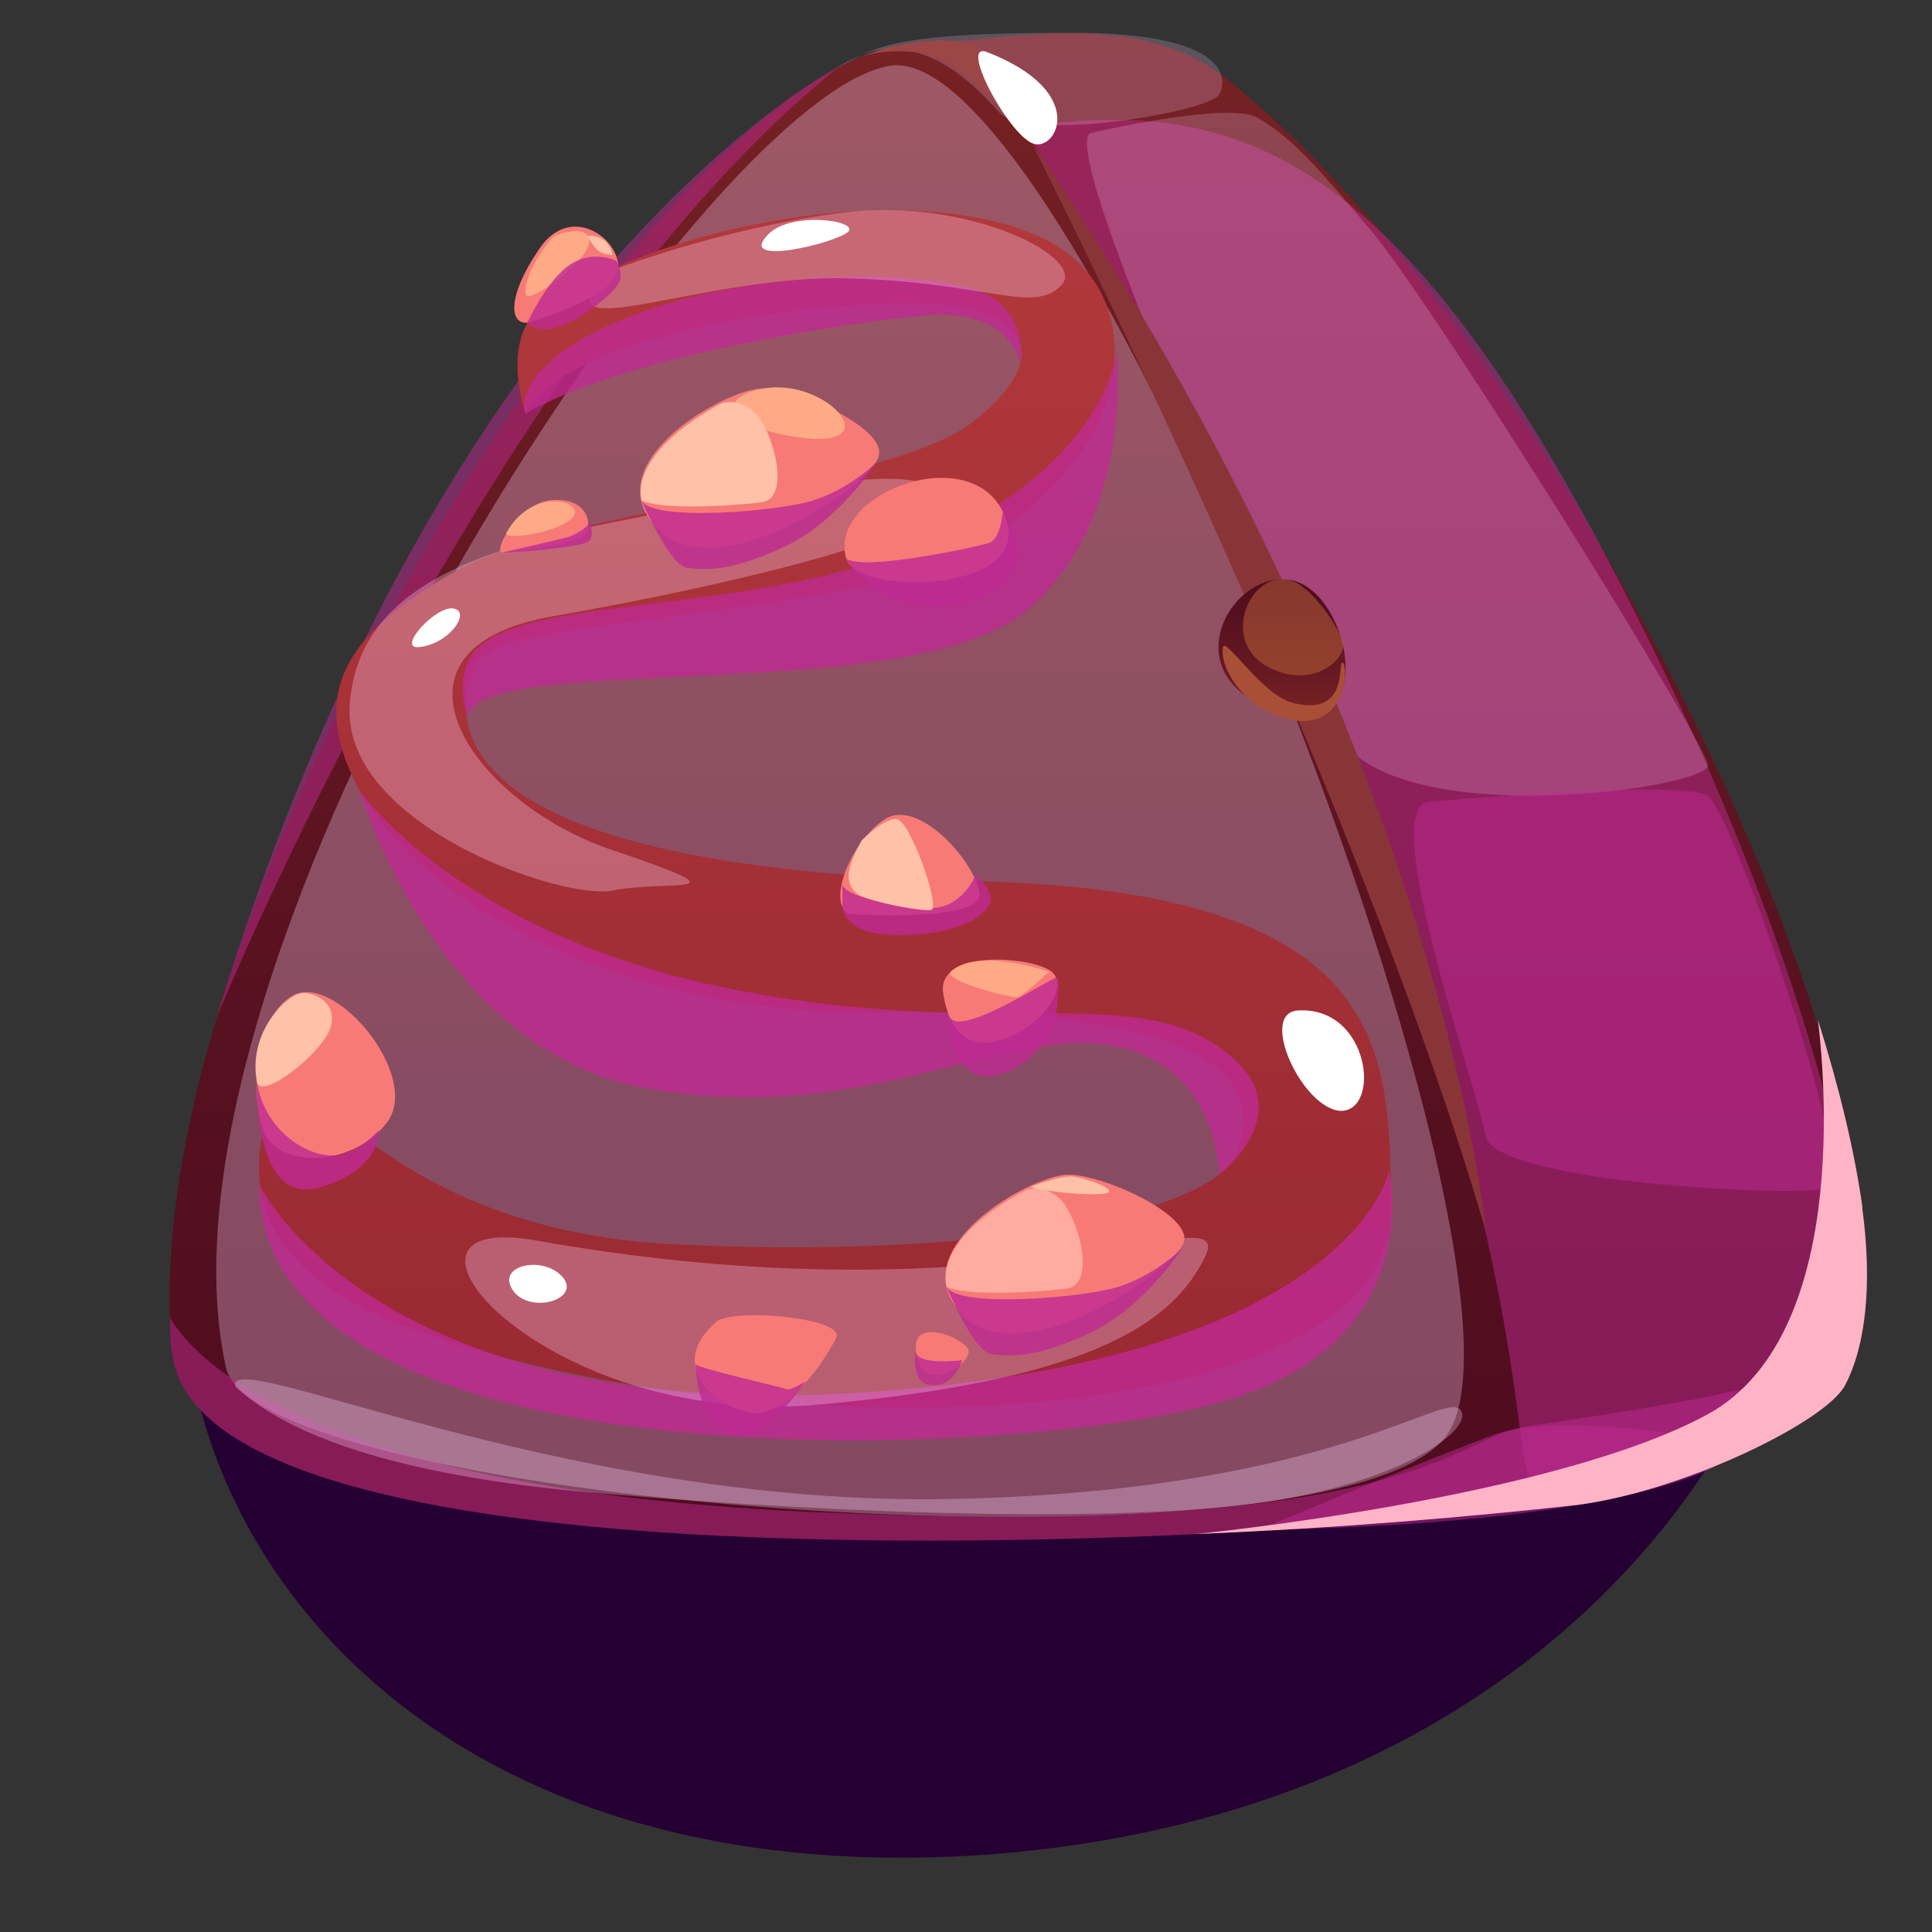 <?xml version="1.0" encoding="utf-8"?>
<!-- Generator: Adobe Illustrator 22.0.1, SVG Export Plug-In . SVG Version: 6.00 Build 0)  -->
<svg version="1.1" xmlns="http://www.w3.org/2000/svg" xmlns:xlink="http://www.w3.org/1999/xlink" x="0px" y="0px"
	 viewBox="0 0 100 100" style="enable-background:new 0 0 100 100;" xml:space="preserve">
<rect x="0" y="0" width="100" height="100" fill="#333333" stroke="none"/>
<style type="text/css">
	.st0{clip-path:url(#SVGID_2_);}
	.st1{fill:url(#SVGID_3_);}
	.st2{fill:url(#SVGID_4_);}
	.st3{fill:url(#SVGID_5_);}
	.st4{fill:url(#SVGID_6_);}
	.st5{fill:url(#SVGID_7_);}
	.st6{opacity:0.5;}
	.st7{fill:url(#SVGID_8_);}
	.st8{fill:url(#SVGID_9_);}
	.st9{fill:url(#SVGID_10_);}
	.st10{fill:url(#SVGID_11_);}
	.st11{fill:url(#SVGID_12_);}
	.st12{fill:url(#SVGID_13_);}
	.st13{fill:url(#SVGID_14_);}
	.st14{fill:url(#SVGID_15_);}
	.st15{fill:url(#SVGID_16_);}
	.st16{fill:url(#SVGID_17_);}
	.st17{fill:url(#SVGID_18_);}
	.st18{fill:url(#SVGID_19_);}
	.st19{fill:url(#SVGID_20_);}
	.st20{fill:url(#SVGID_21_);}
	.st21{fill:url(#SVGID_22_);}
	.st22{fill:url(#SVGID_23_);}
	.st23{fill:url(#SVGID_24_);}
	.st24{fill:url(#SVGID_25_);}
	.st25{fill:url(#SVGID_26_);}
	.st26{fill:url(#SVGID_27_);}
	.st27{fill:url(#SVGID_28_);}
	.st28{fill:url(#SVGID_29_);}
	.st29{fill:url(#SVGID_30_);}
	.st30{fill:url(#SVGID_31_);}
	.st31{fill:url(#SVGID_32_);}
	.st32{fill:url(#SVGID_33_);}
	.st33{fill:url(#SVGID_34_);}
	.st34{fill:url(#SVGID_35_);}
	.st35{fill:url(#SVGID_36_);}
	.st36{fill:url(#SVGID_37_);}
	.st37{fill:url(#SVGID_38_);}
	.st38{fill:url(#SVGID_39_);}
	.st39{fill:url(#SVGID_40_);}
	.st40{fill:url(#SVGID_41_);}
	.st41{fill:url(#SVGID_42_);}
	.st42{fill:url(#SVGID_43_);}
	.st43{fill:url(#SVGID_44_);}
	.st44{fill:url(#SVGID_45_);}
	.st45{fill:url(#SVGID_46_);}
	.st46{fill:url(#SVGID_47_);}
	.st47{fill:url(#SVGID_48_);}
	.st48{fill:url(#SVGID_49_);}
	.st49{fill:url(#SVGID_50_);}
	.st50{fill:url(#SVGID_51_);}
	.st51{fill:url(#SVGID_52_);}
	.st52{fill:url(#SVGID_53_);}
	.st53{fill:url(#SVGID_54_);}
	.st54{opacity:0.5;fill:url(#SVGID_55_);}
	.st55{fill:#FFFFFF;}
	.st56{opacity:0.5;fill:url(#SVGID_56_);}
	.st57{opacity:0.3;fill:#6D109D;}
	.st58{opacity:0.3;fill:#FFFFFF;}
	.st59{opacity:0.5;fill:url(#SVGID_57_);}
	.st60{fill:url(#SVGID_58_);}
	.st61{opacity:0.5;fill:url(#SVGID_59_);}
	.st62{opacity:0.5;fill:url(#SVGID_60_);}
	.st63{opacity:0.5;fill:url(#SVGID_61_);}
	.st64{fill:url(#SVGID_62_);}
	.st65{opacity:0.5;fill:url(#SVGID_63_);}
	.st66{opacity:0.5;fill:url(#SVGID_64_);}
	.st67{opacity:0.5;fill:url(#SVGID_65_);}
	.st68{fill:url(#SVGID_66_);}
	.st69{opacity:0.5;fill:url(#SVGID_67_);}
	.st70{opacity:0.5;fill:url(#SVGID_68_);}
	.st71{opacity:0.5;fill:url(#SVGID_69_);}
	.st72{opacity:0.5;fill:url(#SVGID_70_);}
	.st73{opacity:0.5;fill:url(#SVGID_71_);}
	.st74{opacity:0.5;fill:#FFFFFF;}
	.st75{opacity:0.5;fill:url(#SVGID_72_);}
	.st76{opacity:0.5;fill:url(#SVGID_73_);}
	.st77{opacity:0.5;fill:url(#SVGID_74_);}
	.st78{opacity:0.5;fill:url(#SVGID_75_);}
	.st79{opacity:0.5;fill:url(#SVGID_76_);}
	.st80{opacity:0.5;fill:url(#SVGID_77_);}
	.st81{opacity:0.3;fill:url(#SVGID_78_);}
	.st82{opacity:0.3;fill:url(#SVGID_79_);}
	.st83{opacity:0.3;fill:url(#SVGID_80_);}
	.st84{opacity:0.3;fill:url(#SVGID_81_);}
	.st85{opacity:0.3;fill:url(#SVGID_82_);}
	.st86{opacity:0.3;fill:url(#SVGID_83_);}
	.st87{opacity:0.3;fill:url(#SVGID_84_);}
	.st88{opacity:0.3;fill:url(#SVGID_85_);}
	.st89{opacity:0.3;fill:url(#SVGID_86_);}
	.st90{opacity:0.3;fill:url(#SVGID_87_);}
	.st91{opacity:0.3;fill:url(#SVGID_88_);}
	.st92{opacity:0.3;fill:url(#SVGID_89_);}
	.st93{opacity:0.3;fill:url(#SVGID_90_);}
	.st94{opacity:0.3;fill:url(#SVGID_91_);}
	.st95{opacity:0.3;fill:url(#SVGID_92_);}
	.st96{opacity:0.3;fill:url(#SVGID_93_);}
	.st97{opacity:0.3;fill:url(#SVGID_94_);}
	.st98{opacity:0.3;fill:url(#SVGID_95_);}
	.st99{opacity:0.3;fill:url(#SVGID_96_);}
	.st100{opacity:0.3;fill:url(#SVGID_97_);}
	.st101{opacity:0.3;fill:url(#SVGID_98_);}
	.st102{opacity:0.3;fill:url(#SVGID_99_);}
	.st103{opacity:0.3;fill:url(#SVGID_100_);}
	.st104{opacity:0.3;fill:url(#SVGID_101_);}
	.st105{opacity:0.3;fill:url(#SVGID_102_);}
	.st106{opacity:0.3;fill:url(#SVGID_103_);}
	.st107{opacity:0.3;fill:url(#SVGID_104_);}
	.st108{opacity:0.3;fill:url(#SVGID_105_);}
	.st109{opacity:0.3;fill:url(#SVGID_106_);}
	.st110{opacity:0.3;fill:url(#SVGID_107_);}
	.st111{opacity:0.3;fill:url(#SVGID_108_);}
	.st112{opacity:0.3;fill:url(#SVGID_109_);}
	.st113{opacity:0.3;fill:url(#SVGID_110_);}
	.st114{opacity:0.3;fill:url(#SVGID_111_);}
	.st115{opacity:0.3;fill:url(#SVGID_112_);}
	.st116{opacity:0.3;fill:url(#SVGID_113_);}
	.st117{opacity:0.3;fill:url(#SVGID_114_);}
	.st118{opacity:0.3;fill:url(#SVGID_115_);}
	.st119{opacity:0.3;fill:url(#SVGID_116_);}
	.st120{opacity:0.3;fill:url(#SVGID_117_);}
	.st121{fill:#2B0038;}
	.st122{fill:url(#SVGID_118_);}
	.st123{fill:url(#SVGID_119_);}
	.st124{fill:url(#SVGID_120_);}
	.st125{fill:url(#SVGID_121_);}
	.st126{fill:url(#SVGID_122_);}
	.st127{fill:url(#SVGID_123_);}
	.st128{opacity:0.6;fill:#9A1842;}
	.st129{opacity:0.8;fill:#9A2E69;}
	.st130{fill:#8300C0;}
	.st131{fill:url(#SVGID_124_);}
	.st132{opacity:0.4;fill:#D41892;}
	.st133{fill:#FF9650;}
	.st134{fill:url(#SVGID_125_);}
	.st135{fill:url(#SVGID_126_);}
	.st136{fill:url(#SVGID_127_);}
	.st137{fill:url(#SVGID_128_);}
	.st138{opacity:0.4;}
	.st139{fill:#98003B;}
	.st140{fill:#FF7A4A;}
	.st141{fill:#FF924A;}
	.st142{fill:url(#SVGID_129_);}
	.st143{fill:url(#SVGID_130_);}
	.st144{fill:url(#SVGID_131_);}
	.st145{opacity:0.71;fill:#CA6D92;}
	.st146{fill:#FFE3EA;}
	.st147{fill:url(#SVGID_132_);}
	.st148{fill:url(#SVGID_133_);}
	.st149{fill:url(#SVGID_134_);}
	.st150{fill:url(#SVGID_135_);}
	.st151{fill:url(#SVGID_136_);}
	.st152{fill:url(#SVGID_137_);}
	.st153{fill:url(#SVGID_138_);}
	.st154{fill:url(#SVGID_139_);}
	.st155{fill:url(#SVGID_140_);}
	.st156{fill:url(#SVGID_141_);}
	.st157{fill:url(#SVGID_142_);}
	.st158{fill:url(#SVGID_143_);}
	.st159{fill:url(#SVGID_144_);}
	.st160{fill:url(#SVGID_145_);}
	.st161{opacity:0.8;}
	.st162{fill:#9A2E69;}
	.st163{fill:url(#SVGID_146_);}
	.st164{fill:url(#SVGID_147_);}
	.st165{fill:url(#SVGID_148_);}
	.st166{fill:url(#SVGID_149_);}
	.st167{fill:url(#SVGID_150_);}
	.st168{fill:url(#SVGID_151_);}
	.st169{fill:url(#SVGID_152_);}
	.st170{fill:url(#SVGID_153_);}
	.st171{fill:url(#SVGID_154_);}
	.st172{fill:url(#SVGID_155_);}
	.st173{fill:url(#SVGID_156_);}
	.st174{fill:url(#SVGID_157_);}
	.st175{fill:url(#SVGID_158_);}
	.st176{fill:url(#SVGID_159_);}
	.st177{fill:url(#SVGID_160_);}
	.st178{fill:url(#SVGID_161_);}
	.st179{fill:url(#SVGID_162_);}
	.st180{fill:url(#SVGID_163_);}
	.st181{fill:url(#SVGID_164_);}
	.st182{fill:url(#SVGID_165_);}
	.st183{fill:url(#SVGID_166_);}
	.st184{fill:url(#SVGID_167_);}
	.st185{fill:url(#SVGID_168_);}
	.st186{fill:url(#SVGID_169_);}
	.st187{fill:url(#SVGID_170_);}
	.st188{fill:url(#SVGID_171_);}
	.st189{fill:url(#SVGID_172_);}
	.st190{fill:url(#SVGID_173_);}
	.st191{fill:#90DEFF;}
	.st192{opacity:0.5;fill:url(#SVGID_174_);}
	.st193{opacity:0.5;fill:url(#SVGID_175_);}
	.st194{fill:url(#SVGID_176_);}
	.st195{opacity:0.2;fill:#FFFFFF;}
	.st196{fill:#BF77D8;}
	.st197{fill:url(#SVGID_177_);}
	.st198{fill:url(#SVGID_178_);}
	.st199{fill:url(#SVGID_179_);}
	.st200{fill:url(#SVGID_180_);}
	.st201{fill:url(#SVGID_181_);}
	.st202{fill:url(#SVGID_182_);}
	.st203{fill:url(#SVGID_183_);}
	.st204{opacity:0.8;fill:#E72F92;}
	.st205{opacity:0.6;fill:#E72F92;}
	.st206{opacity:0.5;fill:#E72F92;}
	.st207{fill:#FFD8FF;}
	.st208{opacity:0.8;fill:#A6004A;}
	.st209{opacity:0.5;fill:#A6004A;}
	.st210{opacity:0.5;fill:#BD004A;}
	.st211{opacity:0.3;fill:#FFD8FF;}
	.st212{fill:url(#SVGID_184_);}
	.st213{fill:url(#SVGID_185_);}
	.st214{opacity:0.5;fill:#E75992;}
	.st215{opacity:0.5;fill:#FFD8FF;}
	.st216{fill:url(#SVGID_186_);}
	.st217{opacity:0.6;fill:#BF2A92;}
	.st218{fill:#FFB8DF;}
	.st219{opacity:0.5;fill:#D15992;}
	.st220{fill:#FFB895;}
	.st221{fill:#FF938B;}
	.st222{fill:url(#SVGID_187_);}
	.st223{fill:#6D181D;}
	.st224{fill:url(#SVGID_188_);}
	.st225{opacity:0.6;fill:#BF6D92;}
	.st226{opacity:0.7;fill:#BF6D92;}
	.st227{fill:#BF6D92;}
	.st228{opacity:0.5;fill:#FFA7A1;}
	.st229{fill:#FF7A5F;}
	.st230{fill:#A8292F;}
	.st231{opacity:0.6;fill:#CB89A7;}
	.st232{fill:#E0574F;}
	.st233{opacity:0.7;}
	.st234{opacity:0.8;fill:#BF6D92;}
	.st235{opacity:0.3;fill:#BF6D92;}
	.st236{fill:#FFA9A4;}
	.st237{opacity:0.5;fill:#BF6D92;}
	.st238{fill:#FF8189;}
	.st239{fill:url(#SVGID_189_);}
	.st240{fill:url(#SVGID_190_);}
	.st241{opacity:0.2;fill:#E72F92;}
	.st242{opacity:0.5;fill:#FFECA4;}
	.st243{opacity:0.3;fill:#FF6D92;}
	.st244{opacity:0.6;fill:#D41892;}
	.st245{opacity:0.69;fill:#FFECA4;}
	.st246{opacity:0.6;fill:#E77592;}
	.st247{opacity:0.5;fill:#FFFFA4;}
	.st248{fill:#FFECA4;}
	.st249{fill:url(#SVGID_191_);}
	.st250{fill:url(#SVGID_192_);}
	.st251{fill:#FFAE90;}
	.st252{fill:url(#SVGID_193_);}
	.st253{fill:url(#SVGID_194_);}
	.st254{fill:url(#SVGID_195_);}
	.st255{opacity:0.5;fill:#BF2A92;}
	.st256{fill:#BE5548;}
	.st257{opacity:0.8;fill:#BF2A92;}
	.st258{opacity:0.5;fill:#CC7777;}
	.st259{fill:#A74E48;}
	.st260{fill:#F77A77;}
	.st261{opacity:0.3;fill:#BF2A92;}
	.st262{fill:url(#SVGID_196_);}
	.st263{fill:url(#SVGID_197_);}
	.st264{fill:url(#SVGID_198_);}
	.st265{fill:#420714;}
	.st266{fill:url(#SVGID_199_);}
	.st267{fill:url(#SVGID_200_);}
	.st268{fill:url(#SVGID_201_);}
	.st269{fill:url(#SVGID_202_);}
	.st270{opacity:0.5;fill:#F77A77;}
	.st271{fill:#B3424D;}
	.st272{fill:url(#SVGID_203_);}
	.st273{fill:url(#SVGID_204_);}
	.st274{opacity:0.57;fill:#E33292;}
	.st275{fill:#FF75C7;}
	.st276{fill:url(#SVGID_205_);}
	.st277{opacity:0.8;fill:#E50092;}
	.st278{fill:#FFB3C7;}
	.st279{opacity:0.5;fill:#E33292;}
	.st280{fill:#E50092;}
	.st281{fill:url(#SVGID_206_);}
	.st282{fill:#FF8B9A;}
	.st283{fill:url(#SVGID_207_);}
	.st284{fill:url(#SVGID_208_);}
	.st285{fill:url(#SVGID_209_);}
	.st286{fill:url(#SVGID_210_);}
	.st287{fill:url(#SVGID_211_);}
	.st288{opacity:0.5;fill:#989310;}
	.st289{fill:#B3B35E;}
	.st290{opacity:0.2;fill:#989310;}
	.st291{fill:#DBF15E;}
	.st292{fill:#B3F25E;}
	.st293{fill:url(#SVGID_212_);}
	.st294{fill:#CCE031;}
	.st295{fill:url(#SVGID_213_);}
	.st296{fill:url(#SVGID_214_);}
	.st297{fill:url(#SVGID_215_);}
	.st298{fill:url(#SVGID_216_);}
	.st299{fill:url(#SVGID_217_);}
	.st300{fill:#FFE0D3;}
	.st301{opacity:0.2;fill:#FE5B92;}
	.st302{fill:url(#SVGID_218_);}
	.st303{opacity:0.8;fill:#CA0092;}
	.st304{opacity:0.71;fill:#CA0092;}
	.st305{fill:#FFDEC7;}
	.st306{fill:#CA0092;}
	.st307{fill:url(#SVGID_219_);}
	.st308{fill:url(#SVGID_220_);}
	.st309{fill:url(#SVGID_221_);}
	.st310{fill:url(#SVGID_222_);}
	.st311{fill:url(#SVGID_223_);}
	.st312{fill:url(#SVGID_224_);}
	.st313{fill:url(#SVGID_225_);}
	.st314{fill:url(#SVGID_226_);}
	.st315{fill:url(#SVGID_227_);}
	.st316{fill:#FF5C7F;}
	.st317{fill:url(#SVGID_228_);}
	.st318{fill:url(#SVGID_229_);}
	.st319{fill:url(#SVGID_230_);}
	.st320{fill:#D65963;}
	.st321{fill:#9A2754;}
	.st322{fill:#FFD9C7;}
	.st323{fill:#B8ABC7;}
	.st324{opacity:0.5;fill:#C23E86;}
	.st325{fill:#FFA67C;}
	.st326{fill:#D8D1E0;}
	.st327{fill:url(#SVGID_231_);}
	.st328{fill:url(#SVGID_232_);}
	.st329{fill:url(#SVGID_233_);}
	.st330{fill:url(#SVGID_234_);}
	.st331{fill:url(#SVGID_235_);}
	.st332{fill:url(#SVGID_236_);}
	.st333{opacity:0.62;fill:#C44C90;}
	.st334{opacity:0.5;fill:#CB1192;}
	.st335{fill:#FFA486;}
	.st336{opacity:0.3;fill:#C61192;}
	.st337{fill:#FF6DA0;}
	.st338{opacity:0.8;fill:#C44790;}
	.st339{opacity:0.5;fill:#C44C90;}
	.st340{opacity:0.7;fill:#C44790;}
	.st341{fill:#FF72AA;}
	.st342{fill:url(#SVGID_237_);}
	.st343{opacity:0.5;fill:#C95459;}
	.st344{fill:url(#SVGID_238_);}
	.st345{fill:url(#SVGID_239_);}
	.st346{fill:url(#SVGID_240_);}
	.st347{fill:url(#SVGID_241_);}
	.st348{fill:url(#SVGID_242_);}
	.st349{fill:url(#SVGID_243_);}
	.st350{fill:url(#SVGID_244_);}
	.st351{fill:url(#SVGID_245_);}
	.st352{fill:url(#SVGID_246_);}
	.st353{fill:url(#SVGID_247_);}
	.st354{fill:url(#SVGID_248_);}
	.st355{fill:url(#SVGID_249_);}
	.st356{fill:url(#SVGID_250_);}
	.st357{fill:url(#SVGID_251_);}
	.st358{opacity:0.2;fill:#CA1B3B;}
	.st359{opacity:0.64;fill:#CC5748;}
	.st360{fill:#B3FF5E;}
	.st361{opacity:0.5;fill:#D31F90;}
	.st362{opacity:0.2;fill:#CA0092;}
	.st363{fill:url(#SVGID_252_);}
	.st364{fill:url(#SVGID_253_);}
	.st365{fill:url(#SVGID_254_);}
	.st366{fill:url(#SVGID_255_);}
	.st367{fill:url(#SVGID_256_);}
	.st368{opacity:0.2;fill:#F2513B;}
	.st369{opacity:0.97;fill:#FFECA4;}
	.st370{fill:#FF956D;}
	.st371{opacity:0.3;fill:#E77592;}
	.st372{opacity:0.36;fill:#E77592;}
	.st373{fill:url(#SVGID_257_);}
	.st374{fill:url(#SVGID_258_);}
	.st375{fill:url(#SVGID_259_);}
	.st376{fill:url(#SVGID_260_);}
	.st377{fill:#AE4648;}
	.st378{fill:url(#SVGID_261_);}
	.st379{fill:url(#SVGID_262_);}
	.st380{fill:#988D89;}
	.st381{fill:#F4837C;}
	.st382{opacity:0.5;fill:#C94CA3;}
	.st383{fill:url(#SVGID_263_);}
	.st384{opacity:0.5;fill:#C0673B;}
	.st385{fill:#A94F37;}
	.st386{fill:url(#SVGID_264_);}
	.st387{fill:url(#SVGID_265_);}
	.st388{fill:url(#SVGID_266_);}
	.st389{fill:url(#SVGID_267_);}
	.st390{fill:url(#SVGID_268_);}
	.st391{fill:url(#SVGID_269_);}
	.st392{fill:url(#SVGID_270_);}
	.st393{opacity:0.64;fill:#DB877C;}
	.st394{opacity:0.2;fill:#DB877C;}
	.st395{fill:#FF9840;}
	.st396{opacity:0.5;fill:#FF956D;}
	.st397{fill:#CD5436;}
	.st398{fill:url(#SVGID_271_);}
	.st399{opacity:0.4;fill:#BB1892;}
	.st400{fill:#A0003B;}
	.st401{fill:url(#SVGID_272_);}
	.st402{opacity:0.64;fill:#DB727C;}
	.st403{fill:url(#SVGID_273_);}
	.st404{fill:url(#SVGID_274_);}
	.st405{opacity:0.6;fill:#C25792;}
	.st406{fill:#FF8140;}
	.st407{fill:#FF6A4D;}
	.st408{fill:url(#SVGID_275_);}
	.st409{fill:url(#SVGID_276_);}
	.st410{fill:url(#SVGID_277_);}
	.st411{fill:url(#SVGID_278_);}
	.st412{fill:url(#SVGID_279_);}
	.st413{fill:url(#SVGID_280_);}
	.st414{fill:url(#SVGID_281_);}
	.st415{fill:url(#SVGID_282_);}
	.st416{fill:url(#SVGID_283_);}
	.st417{fill:url(#SVGID_284_);}
	.st418{fill:url(#SVGID_285_);}
	.st419{opacity:0.5;fill:#CA6D92;}
	.st420{opacity:0.55;fill:#C46581;}
	.st421{fill:url(#SVGID_286_);}
	.st422{opacity:0.55;fill:#FA6D92;}
	.st423{opacity:0.55;fill:#FFD8FF;}
	.st424{fill:url(#SVGID_287_);}
	.st425{fill:#932933;}
	.st426{fill:url(#SVGID_288_);}
	.st427{fill:url(#SVGID_289_);}
	.st428{fill:url(#SVGID_290_);}
	.st429{fill:url(#SVGID_291_);}
	.st430{fill:url(#SVGID_292_);}
	.st431{fill:#FFA5A4;}
	.st432{fill:#FF837C;}
	.st433{fill:url(#SVGID_293_);}
	.st434{fill:url(#SVGID_294_);}
	.st435{fill:#B3725E;}
	.st436{opacity:0.5;fill:#B3FF5E;}
	.st437{opacity:0.3;fill:#CC5748;}
	.st438{fill:#FFD1B1;}
	.st439{fill:#89242F;}
	.st440{fill:#9F3537;}
	.st441{fill:#F47E37;}
	.st442{fill:#F48D4A;}
	.st443{fill:url(#SVGID_295_);}
	.st444{fill:url(#SVGID_296_);}
	.st445{fill:#C25437;}
	.st446{fill:#F4AC44;}
	.st447{fill:#812137;}
	.st448{fill:#E75792;}
	.st449{fill:url(#SVGID_297_);}
	.st450{opacity:0.3;fill:#912774;}
	.st451{opacity:0.5;fill:#FFEFFF;}
	.st452{opacity:0.2;fill:#A85592;}
	.st453{fill:#FF77FF;}
	.st454{fill:#880000;}
	.st455{fill:#FF4D51;}
	.st456{opacity:0.5;fill:url(#SVGID_298_);}
	.st457{opacity:0.5;fill:url(#SVGID_299_);}
	.st458{fill:#250032;}
	.st459{fill:url(#SVGID_300_);}
	.st460{opacity:0.2;fill:#FFD8FF;}
	.st461{fill:#893537;}
	.st462{fill:#9D4648;}
	.st463{fill:url(#SVGID_301_);}
	.st464{fill:#FFC1A7;}
	.st465{fill:#FFAA86;}
	.st466{fill:#FFAB9F;}
	.st467{fill:url(#SVGID_302_);}
</style>
<g id="background">
</g>
<g id="layer1">
	<path class="st458" d="M15.9,50C0.7,65.6,12.5,98.7,51,96c38.5-2.8,49.9-37.3,39.1-48.6C79.4,36.1,39,26.4,15.9,50z"/>
	<g>
		<linearGradient id="SVGID_2_" gradientUnits="userSpaceOnUse" x1="52.706" y1="79.725" x2="52.706" y2="1.666">
			<stop  offset="0" style="stop-color:#4F0C1F"/>
			<stop  offset="0.307" style="stop-color:#561020"/>
			<stop  offset="0.751" style="stop-color:#691A22"/>
			<stop  offset="1" style="stop-color:#772224"/>
		</linearGradient>
		<path style="fill:url(#SVGID_2_);" d="M95.5,71.7c-1,1.9-8.4,5.5-13.9,6.2c-5.4,0.6-12.3,1.2-19.7,1.5C38.4,80.5,10,79.3,8.9,70
			c-0.1-0.6-0.1-1.2-0.1-1.8c-0.9-23,26.1-66,39-66c4,0,11-1.9,15.7,1.9c12.3,9.8,25.2,31.9,30.5,48.7c1.1,3.5,1.9,6.8,2.3,9.7
			c0,0,0,0.1,0,0.1C96.9,66.4,96.6,69.6,95.5,71.7z"/>
		<path class="st255" d="M53.4,6.5c-1,0.1,0.4-0.4,12.6,26.4c13.6,29.9,12.1,42.8,13.3,43.8c1.2,1,14.9-4.4,16.5-7.9
			c1.6-3.4-2.3-20.7-13.2-41C71.7,7.4,63.4,5.2,53.4,6.5z"/>
		<path class="st211" d="M11.7,70.8c1.6,7.1,56.9,11.3,63.1,3.6C81,66.7,55.8,2,46.1,3.4C36.3,4.9,7,49.7,11.7,70.8z"/>
		<path class="st460" d="M43.5,3.4c3.6-2.4,6.8,0.8,8.2,2.4c1.4,1.6,10.9,0,11.4-0.9C63.6,4,63.5,1.6,55,1.7
			C46.5,1.7,45.3,2.4,43.5,3.4z"/>
		<path class="st460" d="M56.4,6.9c-1.5,1.4,9.8,26.3,12.9,31.2c3.1,5,19.2,2.7,19.1,1.5c-0.1-1.2-13.8-23.2-17.3-27.5
			c-3.5-4.2-4.5-5.1-6-6C63.6,5.2,56.4,6.9,56.4,6.9z"/>
		<path class="st255" d="M95.5,71.7c-1,1.9-8.4,5.5-13.9,6.2C59.2,80.4,10.3,82.3,8.9,70c-0.1-0.6-0.1-1.2-0.1-1.8
			c0.5,0.9,5.3,9,34.2,10.1c30.6,1.3,32.2-4,36.2-4.5c4-0.6,11.9-1.7,14.9-3.1c2.6-1.2,2.4-6.8,2.3-8.1
			C96.9,66.4,96.6,69.6,95.5,71.7z"/>
		<path class="st255" d="M65.1,79.2c0,0,9.1-3.8,12.4-5c3.4-1.1,11.8,0.3,12.4,0.6C90.6,75.1,86.9,78.8,65.1,79.2z"/>
		<path class="st461" d="M53.4,7.4c0,0,16.5,32.4,23.5,56.3C76.9,63.7,74.6,38.4,53.4,7.4z"/>
		<path class="st255" d="M11.2,52.7c0,0,14.3-35,32.3-49.3C43.5,3.4,23.1,13.7,11.2,52.7z"/>
		<path class="st462" d="M53.4,7.4c-0.4-0.2-3.2-4.4-6-4.7s-4.2,0.9-4.2,0.9s2-1.3,5.1-1.5c3.1-0.2,4.8,2,5.1,2.9
			C53.7,5.9,53.4,7.4,53.4,7.4z"/>
		<g>
			<linearGradient id="SVGID_3_" gradientUnits="userSpaceOnUse" x1="42.672" y1="72.883" x2="42.672" y2="10.899">
				<stop  offset="0" style="stop-color:#9A2933"/>
				<stop  offset="1" style="stop-color:#B1383B"/>
			</linearGradient>
			<path class="st1" d="M27.2,21.4c0,0-1.5-4.2,1.2-5.8c8.6-5.2,22.3-6.3,27.1-2.3c5.1,4.3,1.5,15-12.7,17.4
				c-14.1,2.3-18.1,1.7-18.6,4.7c-1.1,5.8,6.9,9.7,26.1,10.2c22,0.5,21.6,9,21.7,17c0.1,12.1-34.5,12.8-51.9,5.7
				c-9-3.7-6.7-10-5.6-12.1c1-2.1,5,7.4,20.3,8.2c15.8,0.8,27.9-1.5,29.2-4.7c1.8-4.6-3-7.5-18.2-7.3c-14.9,0.2-24.5-6.5-27.2-11.5
				c-2.5-4.7-1.2-7.9,5.1-11.4c6.2-3.4,22.3-4.2,26.7-7.7c4.3-3.4,2.7-5.9-2.6-6.1C42.6,15.5,29.4,17.2,27.2,21.4z"/>
			<path class="st257" d="M27.2,21.4c0,0-0.8-1.7,3-3.9c6.2-3.4,15.5-3.7,19.9-2.6c3.3,0.8,2.7,3.9,2.7,3.9s-0.5-2.7-4.5-2.5
				C44.5,16.6,32.7,18.3,27.2,21.4z"/>
			<path class="st257" d="M24.2,37.1c0,0-0.9-2.4,0.7-3.7c3.2-2.7,15.2-1.5,23.9-5.7c8.5-4,9-9.5,9-9.5s1,8.8-4.8,13.5
				C46.9,36.6,24.7,33.7,24.2,37.1z"/>
			<path class="st257" d="M18.6,40.9c0,0,4.8,7,17.9,10c13.9,3.1,21.4,0,26.3,3.1c5.1,3.2,0.3,6.8,0.3,6.8s0-5.8-5.7-6.7
				c-5.6-0.9-13,4.3-24.1,2.2C22.6,54.3,18.6,40.9,18.6,40.9z"/>
			<path class="st257" d="M13.4,61.3c0,0,5.9,12.3,30.9,10.8c25.7-1.6,27.6-11.5,27.6-11.5s2.2,9.2-9.2,12.1
				C51.2,75.7,13.5,76.9,13.4,61.3z"/>
			<path class="st211" d="M31.7,46.1c-2.6,0.5-14-3.4-13.6-9.6c0.4-5.9,6.2-8,13.8-9.5c7.6-1.5,15.8-3.3,16.7-1.4
				c0.9,1.9-10.3,4.6-20,6.3c-9.7,1.7-4.1,9.7,3.1,12.1C39.1,46.5,34.5,45.5,31.7,46.1z"/>
			<path class="st211" d="M31.4,14.1c-3.6,4,4.5,0.3,11.9,0.3c7.6,0.1,10.1,1.9,11.6,0.4c1.5-1.4-4.7-4.6-11.2-3.8
				C37.2,11.8,31.4,14.1,31.4,14.1z"/>
			<path class="st211" d="M27.7,64.2c-9.2-1.6,0.4,9.8,14.7,8.5c14.5-1.3,18.4-4.4,20-7.7C63.9,61.7,52.4,68.6,27.7,64.2z"/>
			<path class="st55" d="M39.7,12.2c-1.5,1.6,3.5,0.4,4.2-0.2C44.5,11.4,40.8,10.9,39.7,12.2z"/>
			<path class="st55" d="M21.6,33.5c-1,0,1-2.2,1.9-2C24.4,31.7,23.2,33.4,21.6,33.5z"/>
			<path class="st55" d="M67.2,52.3c-2.1,0.1,0.2,5.1,2.2,5.2C71.5,57.5,70.9,52.1,67.2,52.3z"/>
			<path class="st55" d="M26.4,66.5c-0.4-1.1,1.9-1.5,2.8-0.3C30,67.4,27,68.1,26.4,66.5z"/>
		</g>
		<path class="st55" d="M51.1,2.7c-1.5-0.6,1,4.1,2.3,4.7C54.6,8,56.5,4.8,51.1,2.7z"/>
		<path class="st260" d="M43.9,47.3c-1.1-0.7,0.2-3.8,1.9-4.9c1.7-1.1,4.6,2.1,4.9,3.8C50.9,47.8,43.9,47.3,43.9,47.3z"/>
		<path class="st260" d="M48.8,51.2c0-2,4.3-1.7,5.5-1c1.2,0.7-0.3,3.1-2.8,3.7C49,54.5,48.8,51.2,48.8,51.2z"/>
		<path class="st260" d="M33.4,26.5c-1.6-3.1,4.3-6.4,6.1-6.4c1.8,0,6.2,2,6,3.4C45.5,24.9,36,31.5,33.4,26.5z"/>
		<path class="st260" d="M43.8,28.9c-1-3.4,6.6-6.2,8.2-2.2C53.7,30.7,44.4,30.9,43.8,28.9z"/>
		<path class="st260" d="M37.1,68.4c-2.5,2.1-0.4,4.2,1.6,4.7c2,0.5,4.2-3,4.6-3.9C43.6,68.2,38,67.7,37.1,68.4z"/>
		<path class="st260" d="M47.4,69.8c-0.1-1.5,2.2-0.7,2.7,0C50.5,70.5,47.6,72.5,47.4,69.8z"/>
		<path class="st260" d="M27.3,16.7c-0.9,0.1-1.1-1.3,0.6-3.8c1.6-2.4,4.1-0.6,4.1,0.9C32,15.4,27.3,16.7,27.3,16.7z"/>
		<path class="st260" d="M26,28.6c-0.5,0,0.7-2.4,2.4-2.7c1.8-0.2,2.2,0.9,2,1.6C30.3,28.2,26,28.6,26,28.6z"/>
		<path class="st260" d="M13.7,58.7c-0.7-1.5-0.7-6,1.5-7.2c2.2-1.1,6.5,4.1,4.9,6.5C18.4,60.4,14.6,60.5,13.7,58.7z"/>
		<path class="st257" d="M13.3,56c0.4,2.6,2.7,3.9,4,3.8s2.3-1.3,2.3-1.3s0.2,2.1-3.2,3C13.1,62.3,13.3,56,13.3,56z"/>
		<path class="st257" d="M36,70.6c0,0.2,4.5,1.2,4.7,1.3c0.2,0.1,1-0.4,1-0.4S40,74,38.8,74.2C36,74.6,36,70.6,36,70.6z"/>
		<path class="st257" d="M47.4,70c0.2,0.7,2.4,0.4,2.4,0.4s-0.4,1.4-1.6,1.3C47.1,71.6,47.4,70,47.4,70z"/>
		<path class="st257" d="M43.6,45.7c-0.1,0.7,3,1.3,4.6,1.3c1.6,0,2.3-1.7,2.3-1.7s0.7,0.6,0.8,1.2c0,0.6-1.1,1.8-4.5,1.9
			c-3.4,0.1-3.2-1.6-3.2-1.6L43.6,45.7z"/>
		<path class="st257" d="M49.2,52.7c0.7,0.9,5.2-2.1,5.5-2.1c0.2,0,0,1.6,0,1.6s-0.3,2.6-2.9,3.4C49.1,56.4,49.2,52.7,49.2,52.7z"/>
		<path class="st257" d="M33.2,25.9c0.5,1.1,7,0.6,8.9,0c1.9-0.6,3.3-2,3.3-2s-2,3.1-4.8,4.4c-2.8,1.3-4,1.2-5,1.1
			C34.7,29.4,33.2,25.9,33.2,25.9z"/>
		<path class="st257" d="M43.8,28.9c0.8,0.7,6.8-0.6,7.4-0.8c0.6-0.2,0.7-1.6,0.7-1.6s0.7,1.1,0.8,1.9c0.1,0.8-0.4,2.3-3.3,2.9
			S44.2,29.8,43.8,28.9z"/>
		<path class="st464" d="M13.3,56c0.2,1,3.4-1.5,3.8-2.8c0.4-1.3-0.8-1.8-1.4-1.8C14.9,51.4,12.8,53.4,13.3,56z"/>
		<path class="st464" d="M44.6,43.5c-1,1.8-0.7,2.3-0.3,2.7c0.3,0.4,3.4,1,3.9,0.9s-1.1-4.7-1.8-4.7C45.8,42.3,44.6,43.5,44.6,43.5z
			"/>
		<path class="st465" d="M49.2,50.3c-0.3,0.5,3.2,1.4,3.5,1.3s1.6-1.3,1.6-1.3S50.6,49,49.2,50.3z"/>
		<path class="st465" d="M39.6,20.1c-2.9,0.5-1.8,2.2,2.3,2.6C45.8,23,42.7,19.6,39.6,20.1z"/>
		<path class="st465" d="M28.7,12.2c-0.8,0.8-1.6,2.3-1.5,3c0,0.7,3.3-1.7,3.3-2.7C30.5,11.5,28.7,12.2,28.7,12.2z"/>
		<path class="st465" d="M26.2,27.6c0,0.4,3-0.1,3.5-0.9C30.2,25.9,27.5,25.2,26.2,27.6z"/>
		<path class="st257" d="M26,28.6c0,0,2.6-0.6,3.4-0.8c0.8-0.3,1.1-0.7,1.1-0.7s0.3,0.5,0,0.9C30.2,28.3,27,28.6,26,28.6z"/>
		<path class="st464" d="M33.2,25.9c1,0.5,4.6,0.3,6.2,0.1s0.6-3.7-0.3-4.6c-0.9-0.9-1.8-0.5-1.8-0.5S32.7,23.2,33.2,25.9z"/>
		<path class="st260" d="M49.2,67.2c-1.6-3.1,4.3-6.4,6.1-6.4c1.8,0,6.2,2,6,3.4C61.2,65.5,51.7,72.2,49.2,67.2z"/>
		<path class="st257" d="M49,66.6c0.5,1.1,7,0.6,8.9,0c1.9-0.6,3.3-2,3.3-2s-2,3.1-4.8,4.4c-2.8,1.3-4,1.2-5,1.1
			C50.4,70.1,49,66.6,49,66.6z"/>
		<path class="st466" d="M49,66.6c1,0.5,4.6,0.3,6.2,0.1c1.6-0.2,0.6-3.7-0.3-4.6c-0.9-0.9-1.8-0.5-1.8-0.5S48.4,63.9,49,66.6z"/>
		<path class="st464" d="M30.5,12.2c-0.2-0.1,0.2,0.6,0.5,0.8c0.3,0.2,0.7,0.2,0.7,0.2S31.6,12.2,30.5,12.2z"/>
		<path class="st257" d="M27.3,16.7c0,0,1-2.2,2.2-3c1.2-0.8,2.4-0.2,2.4-0.2s0.3,0.5,0.2,1c-0.1,0.5-2,2.1-3.2,2.4
			C27.8,17.3,27.3,16.7,27.3,16.7z"/>
		<path class="st464" d="M53.4,61.4c-0.3,0.1,2.3,0.5,3.6,0.4c1.4-0.1-1.2-1-1.7-0.9C54.8,60.9,53.4,61.4,53.4,61.4z"/>
		<path class="st211" d="M12.2,71.8c-0.8-2.3,16.3,5.9,36,5.8c19.8-0.2,26.2-5.4,27.3-4.7c1,0.7-1.9,3.4-9.1,4.7
			c-7.3,1.3-22.3,0.8-35.3-0.3C18,76.2,13.9,73.3,12.2,71.8z"/>
		<path class="st255" d="M74,41.5c-2.8,0.1,2.5,14.9,2.9,17.3c0.4,2.4,16.1,3.2,17.7,2.7c1.6-0.5-4.9-19.4-6.2-20.3
			C87.1,40.3,74,41.5,74,41.5z"/>
		<path class="st278" d="M95.5,71.7c-1,1.9-8.4,5.5-13.9,6.2c-5.4,0.6-12.3,1.2-19.7,1.5c0,0,18.4-1.8,26.5-6.2
			c7.8-4.3,5.8-19.4,5.7-20.4c1.1,3.5,1.9,6.8,2.3,9.7c0,0,0,0.1,0,0.1C96.9,66.4,96.6,69.6,95.5,71.7z"/>
		<g>
			
				<linearGradient id="SVGID_4_" gradientUnits="userSpaceOnUse" x1="107.401" y1="312.921" x2="104.657" y2="306.411" gradientTransform="matrix(0.921 0.388 -0.388 0.921 88.929 -293.044)">
				<stop  offset="0" style="stop-color:#772224"/>
				<stop  offset="0.249" style="stop-color:#691A22"/>
				<stop  offset="0.693" style="stop-color:#561020"/>
				<stop  offset="1" style="stop-color:#4F0C1F"/>
			</linearGradient>
			<path class="st2" d="M66.6,30c-3.1-0.3-5.9,5.2-0.4,6.8C71.6,38.5,69.8,30.2,66.6,30z"/>
			<path class="st384" d="M66.6,30c-2-0.3-3.4,3.2-1,4.5c2.4,1.3,4.2-0.5,3.9-1.3C69.2,32.3,67.7,30.1,66.6,30z"/>
			<path class="st385" d="M63.3,33.5c0.1-0.6,2.1,2.6,3.7,2.9c2.9,0.7,2.2-2.3,2.5-2.1c0.3,0.2,0.2,3.3-2.4,3
				C64.4,36.9,63.1,34.5,63.3,33.5z"/>
		</g>
	</g>
</g>
</svg>
